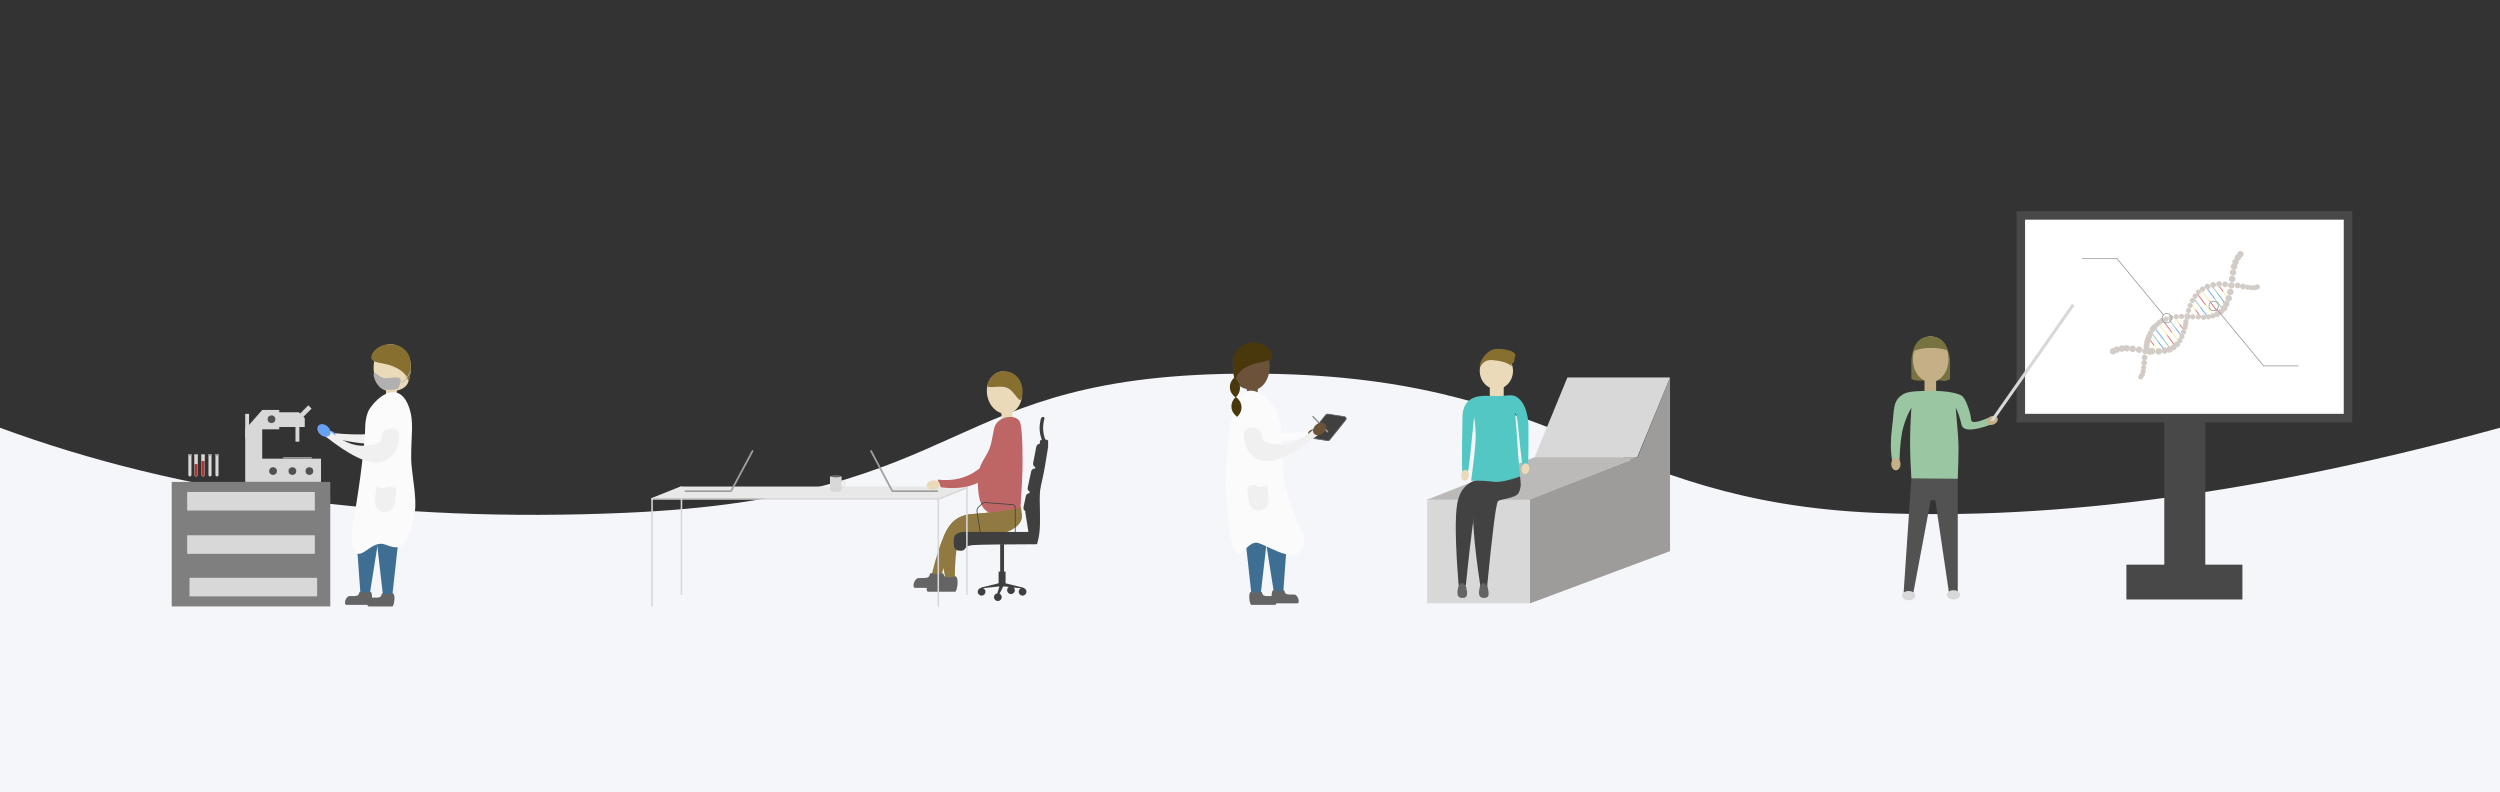 <?xml version="1.0" encoding="UTF-8"?>
<svg width="3232px" height="1024px" viewBox="0 0 3232 1024" version="1.1" xmlns="http://www.w3.org/2000/svg" xmlns:xlink="http://www.w3.org/1999/xlink">
    <rect x="0" y="0" width="3232" height="1024" fill="#333333" stroke="none"/>
    <title>Desktop HD Copy</title>
    <g id="Desktop-HD-Copy" stroke="none" stroke-width="1" fill="none" fill-rule="evenodd">
        <path d="M0,553 C235.073,639.484 504.407,676.151 808,663 C1263.39,643.274 1212,483 1616,483 C2020,483 2071.39,647.726 2424,663 C2659.073,673.183 2928.407,636.516 3232,553 L3232,1024 L0,1024 L0,553 Z" id="Rectangle" fill="#F5F6FA"></path>
        <path d="M2471,464.75 C2473.015,444.988 2481.182,435.072 2495.5,435 C2509.818,434.929 2518.318,444.762 2521,464.5 L2521,490 C2517.753,492.323 2514.284,493.026 2510.592,492.111 C2505.054,490.738 2482.905,492.111 2480.235,492.111 C2477.199,492.111 2474.121,491.408 2471,490 L2471,464.75 Z" id="Rectangle" fill="#77723F"></path>
        <ellipse id="Oval" fill="#C4AF87" cx="2496" cy="464.5" rx="23" ry="29.5"></ellipse>
        <path d="M2496.143,449.768 C2504.95,449.768 2512.126,450.845 2517.669,453 C2514.501,441 2507.229,435 2495.853,435 C2484.788,435 2477.394,441.354 2473.669,454.06 C2479.845,451.199 2487.336,449.768 2496.143,449.768 Z" id="Oval" fill="#77723F"></path>
        <rect id="Rectangle" fill="#C4AF87" x="2488" y="492" width="15" height="17"></rect>
        <rect id="Rectangle" fill="#EBDAB9" transform="translate(1301.978, 538.134) rotate(-7) translate(-1301.978, -538.134) " x="1294.978" y="529.634" width="14" height="17"></rect>
        <path d="M1222.614,687.797 C1236.296,661.056 1255.963,665.527 1274.919,663.039 C1293.874,660.551 1319.969,651.527 1319.969,656.442 C1319.969,664.26 1325.535,672.931 1310.797,682.953 C1300.972,689.634 1287.194,692.049 1269.461,690.197 C1251.419,688.545 1241.1,692.175 1238.503,701.087 C1235.906,710 1234.519,726.304 1234.34,750 L1222.614,750 C1216.462,720.555 1216.462,699.82 1222.614,687.797 Z" id="Rectangle-Copy-7" fill="#917A41"></path>
        <path d="M1222.655,687.861 C1236.331,661.068 1255.99,665.548 1274.938,663.055 C1293.885,660.562 1319.97,651.52 1319.97,656.445 C1319.97,664.279 1325.533,672.966 1310.802,683.008 C1300.98,689.703 1287.208,692.122 1269.483,690.266 C1246.905,687.825 1234.318,691.07 1231.722,700 C1229.126,708.93 1224.005,723.93 1216.359,745 L1204,745 C1210.287,718.955 1216.505,699.909 1222.655,687.861 Z" id="Rectangle-Copy-7" fill="#917A41"></path>
        <path d="M1286.919,549.331 C1293.555,537.526 1313.115,535.645 1318.201,544.686 C1320.493,548.762 1322.225,567.076 1321.976,601 C1321.897,611.825 1321.006,630.544 1319.303,657.157 L1280.614,663 C1269.538,660.585 1264,646.585 1264,621 C1264,601.399 1273.532,593.348 1278.573,581.599 C1283.401,570.344 1283.672,555.107 1286.919,549.331 Z" id="Rectangle" fill="#BE6666"></path>
        <g id="Group-5" transform="translate(1301.768, 503.396) rotate(-11) translate(-1301.768, -503.396) translate(1273.268, 472.396)">
            <ellipse id="Oval" fill="#EBDAB9" cx="24.5" cy="34.5" rx="22.5" ry="27.5"></ellipse>
            <path d="M28.075,28.112 C41.298,28.112 52.017,50.641 52.017,35.353 C52.017,20.065 41.298,7.672 28.075,7.672 C14.852,7.672 8.185,15.17 5.413,26.428 C2.642,37.685 14.852,28.112 28.075,28.112 Z" id="Oval" fill="#876F30" transform="translate(28.517, 24.172) rotate(22) translate(-28.517, -24.172) "></path>
        </g>
        <path d="M1201.214,745 C1202.878,745 1205.489,746.473 1208.247,746.473 C1211.164,746.473 1214.224,745 1215.69,745 C1217.235,745 1216.813,748.913 1218.983,750.372 C1221.436,752.023 1226.139,751.613 1230.928,751.613 C1237.439,751.613 1240.222,765 1235.97,765 C1231.718,765 1203.901,765 1201.214,765 C1198.528,765 1195.576,745 1201.214,745 Z" id="Rectangle-Copy-13" fill="#646464" transform="translate(1218, 755) scale(-1, 1) translate(-1218, -755) "></path>
        <path d="M1184.214,741 C1185.878,741 1188.489,742.4 1191.247,742.4 C1194.164,742.4 1197.224,741 1198.69,741 C1200.235,741 1199.813,744.717 1201.983,746.104 C1204.436,747.671 1209.139,747.282 1213.928,747.282 C1220.439,747.282 1223.222,760 1218.97,760 C1214.718,760 1186.901,760 1184.214,760 C1181.528,760 1178.576,741 1184.214,741 Z" id="Rectangle-Copy-13" fill="#646464" transform="translate(1201, 750.5) scale(-1, 1) translate(-1201, -750.5) "></path>
        <path d="M1298,704 L1298,739 L1300,739 L1300,754.116 L1322.661,759.682 C1323.655,760.015 1324.096,760.257 1323.983,760.409 C1325.757,761.175 1327,762.943 1327,765 C1327,767.761 1324.761,770 1322,770 C1319.239,770 1317,767.761 1317,765 C1317,763.005 1318.169,761.282 1319.859,760.48 C1317.62,760.33 1314.552,760.033 1310.657,759.59 C1311.49,760.482 1312,761.682 1312,763 C1312,765.761 1309.761,768 1307,768 C1304.239,768 1302,765.761 1302,763 C1302,761.255 1302.894,759.718 1304.25,758.824 C1302.759,758.639 1301.185,758.438 1299.528,758.224 L1296.867,758.223 C1294.872,762.626 1293.316,765.685 1292.198,767.402 L1292.145,767.482 C1293.833,768.285 1295,770.006 1295,772 C1295,774.761 1292.761,777 1290,777 C1287.239,777 1285,774.761 1285,772 C1285,769.47 1286.879,767.379 1289.317,767.046 L1292.01,758.223 L1291.321,758.224 L1270.944,760.392 C1272.74,761.15 1274,762.928 1274,765 C1274,767.761 1271.761,770 1269,770 C1266.239,770 1264,767.761 1264,765 C1264,762.325 1266.101,760.14 1268.743,760.006 L1268,759.682 L1291,754.078 L1291,739 L1293,739 L1293,704 L1298,704 Z M1348.571,539 C1349.525,539 1350.299,539.773 1350.299,540.727 C1350.299,540.875 1350.28,541.022 1350.242,541.165 C1349.128,545.418 1348.571,549.672 1348.571,553.926 C1348.571,558.286 1349.449,562.941 1351.205,567.889 C1351.23,567.959 1351.249,568.029 1351.264,568.099 C1352.508,568.275 1353.754,568.692 1355,569.349 L1355,577.876 C1352.037,597.393 1349.413,611.997 1347.127,621.689 C1346.099,626.051 1345.404,629.274 1344.949,632.39 L1344.861,633.012 C1344.783,633.586 1344.713,634.158 1344.65,634.735 L1344.598,635.231 C1344.305,638.133 1344.192,641.211 1344.186,645.274 L1344.185,645.981 C1344.192,650.756 1344.332,656.878 1344.497,665.555 C1344.639,673.021 1344.512,679.55 1344.116,685.144 C1343.75,690.316 1342.691,696.161 1340.941,702.679 L1340.698,703.572 C1294.811,703.701 1267.252,704.079 1258.02,704.709 C1250.644,705.212 1249.057,707.247 1247.833,709.04 L1247.684,709.258 C1246.677,710.74 1245.77,712 1241.785,712 C1233.96,712 1233.031,707.894 1233.001,702.232 L1233,701.75 C1233.002,701.264 1233.008,700.768 1233.016,700.262 L1233.025,699.754 C1233.028,699.584 1233.031,699.412 1233.033,699.24 L1233.042,698.721 C1233.047,698.373 1233.051,698.021 1233.053,697.667 L1233.055,697.134 C1233.055,691.719 1237.114,688.561 1245.232,687.658 L1329.516,687.657 L1325.444,661.798 L1325.666,660.785 C1323.812,659.896 1322.734,657.827 1323.18,655.727 C1323.18,655.726 1323.18,655.724 1323.181,655.723 L1326.261,641.259 C1326.725,639.082 1328.669,637.6 1330.815,637.643 C1330.966,636.975 1331.115,636.314 1331.263,635.661 C1329.303,634.822 1328.143,632.69 1328.602,630.525 C1328.603,630.524 1328.603,630.523 1328.603,630.521 L1333.107,609.374 C1333.604,607.043 1335.797,605.509 1338.119,605.79 C1338.252,605.157 1338.386,604.514 1338.52,603.861 C1336.459,603.102 1335.194,600.941 1335.626,598.716 C1335.626,598.715 1335.626,598.714 1335.626,598.713 L1339.76,577.49 C1340.171,575.381 1341.972,573.895 1344.028,573.8 C1344.271,572.343 1344.517,570.858 1344.763,569.349 C1345.482,568.97 1346.2,568.672 1346.918,568.452 C1346.79,568.249 1346.683,568.03 1346.601,567.797 C1344.867,562.883 1344,558.259 1344,553.926 C1344,549.705 1344.548,545.484 1345.645,541.263 C1345.991,539.93 1347.194,539 1348.571,539 Z" id="Combined-Shape" fill="#3F3F3F"></path>
        <rect id="Rectangle-Copy-3" fill="#D8D8D8" x="880" y="629" width="2" height="140"></rect>
        <rect id="Rectangle-Copy-5" fill="#D8D8D8" x="1249" y="629" width="2" height="140"></rect>
        <polygon id="Rectangle" fill="#E8E8E8" transform="translate(1046.5, 636.5) scale(1, -1) translate(-1046.5, -636.5) " points="842 629 1213.404 629 1251 644 879.569 644"></polygon>
        <g id="Group-2" transform="translate(1585, 443)">
            <path d="M39.711,103.428 C39.711,107.733 38.901,114.715 61.231,116.051 C76.118,116.942 91.405,116.568 107.093,114.928 C107.101,116.736 107.256,117.988 107.56,118.684 C107.863,119.381 108.615,120.21 109.814,121.172 C79.381,128.314 56.443,130.463 41,127.617 C17.835,123.349 17,109.598 17,104.448 C17,99.298 19.072,94 26.943,94 C34.814,94 39.711,99.123 39.711,103.428 Z" id="Rectangle" fill="#FBFBFB"></path>
            <ellipse id="Oval" fill="#6B5239" transform="translate(113, 117) rotate(80) translate(-113, -117) " cx="113" cy="117" rx="5" ry="7"></ellipse>
            <polygon id="Rectangle" fill="#3F6E93" points="25 254 53 254 44.877 324.843 32.818 324.843"></polygon>
            <polygon id="Rectangle-Copy-12" fill="#3F6E93" points="51 254 79 254 73.99 323.142 61.914 323.142"></polygon>
            <path d="M35.028,61 C46.881,61 56.491,47.345 56.491,30.5 C56.491,13.655 46.881,0 35.028,0 C23.174,0 8.782,10.984 8.782,27.829 C8.782,34.987 10.237,46.314 13.142,51.517 C17.073,58.558 28.211,61 35.028,61 Z" id="Oval" fill="#6B5239"></path>
            <path d="M33.5,28.241 C43.516,24.234 60,24.989 60,17.19 C60,9.392 49.212,-1.77635684e-14 36.509,-1.77635684e-14 C23.807,-1.77635684e-14 16.186,5.484 11.5,14.391 C6.814,23.298 9.95,47.459 11.544,47.459 C14.536,47.459 10.483,37.451 33.5,28.241 Z" id="Oval" fill="#49380B"></path>
            <path d="M11.5,71 C15.833,67.12 18,62.786 18,58 C18,53.214 15.833,48.88 11.5,45 C7.167,48.88 5,53.214 5,58 C5,62.786 7.167,67.12 11.5,71 Z" id="Oval-Copy-4" fill="#49380B" transform="translate(11.5, 58) rotate(-4) translate(-11.5, -58) "></path>
            <rect id="Rectangle" fill="#6B5239" x="27" y="56" width="14" height="14"></rect>
            <path d="M11.582,81.41 C22.435,50.198 46.658,61.087 61.828,82.832 C66.291,89.229 68.918,97.388 70.485,106.342 C74.245,127.826 71.908,153.887 74.204,171.17 C80.461,218.243 103.733,245.839 100.735,259.207 C93.898,289.689 61.114,265.854 42.451,259.207 C23.788,252.56 14.919,302.318 5.126,245.913 C-4.667,189.508 0.73,112.622 11.582,81.41 Z" id="Rectangle" fill="#FBFBFB"></path>
            <path d="M13.5,96 C17.833,92.12 20,87.786 20,83 C20,78.214 17.833,73.88 13.5,70 C9.167,73.88 7,78.214 7,83 C7,87.786 9.167,92.12 13.5,96 Z" id="Oval-Copy-5" fill="#49380B" transform="translate(13.5, 83) rotate(-4) translate(-13.5, -83) "></path>
            <path d="M61.813,320 C63.268,320 65.553,321.252 67.966,321.252 C70.519,321.252 73.196,320 74.479,320 C75.831,320 75.462,323.326 77.36,324.566 C79.507,325.969 83.622,325.621 87.812,325.621 C93.509,325.621 95.944,337 92.224,337 C88.503,337 64.164,337 61.813,337 C59.462,337 56.879,320 61.813,320 Z" id="Rectangle" fill="#646464"></path>
            <path d="M32.813,322 C34.268,322 36.553,323.252 38.966,323.252 C41.519,323.252 44.196,322 45.479,322 C46.831,322 46.462,325.326 48.36,326.566 C50.507,327.969 54.622,327.621 58.812,327.621 C64.509,327.621 66.944,339 63.224,339 C59.503,339 35.164,339 32.813,339 C30.462,339 27.879,322 32.813,322 Z" id="Rectangle-Copy-13" fill="#646464"></path>
            <path d="M150.83,92.5 C151.521,92.5 152.146,92.78 152.598,93.232 C153.051,93.685 153.33,94.31 153.33,95 C153.33,95.435 153.217,95.863 153.001,96.24 L153.001,96.24 L136.43,125.24 C136.207,125.63 135.889,125.945 135.514,126.162 C135.139,126.38 134.708,126.5 134.259,126.5 L134.259,126.5 L112.17,126.5 C111.479,126.5 110.854,126.22 110.402,125.768 C109.949,125.315 109.67,124.69 109.67,124 C109.67,123.565 109.783,123.137 109.999,122.76 L109.999,122.76 L126.57,93.76 C126.793,93.37 127.111,93.055 127.486,92.838 C127.861,92.62 128.292,92.5 128.741,92.5 L128.741,92.5 Z" id="Rectangle" stroke="#656565" fill="#404040" transform="translate(131.5, 109.5) rotate(9) translate(-131.5, -109.5) "></path>
            <path d="M45.898,119 C45.898,123.305 45.087,130.287 67.417,131.623 C82.304,132.514 97.699,125.977 113.6,112.013 L120.347,118.246 C87.724,144.137 63.691,155.66 48.248,152.814 C25.083,148.546 23.186,125.169 23.186,120.02 C23.186,114.87 25.258,109.572 33.129,109.572 C41,109.572 45.898,114.695 45.898,119 Z" id="Rectangle" fill="#F0F0F0"></path>
            <path d="M122.5,91.5 L122.5,118.822 C122.287,119.174 122.14,119.494 122,119.494 C121.86,119.494 121.713,119.174 121.5,118.822 L121.5,118.822 L121.5,91.5 L122.5,91.5 Z" id="Rectangle" stroke="#979797" fill="#D8D8D8" transform="translate(122, 105.497) rotate(-44) translate(-122, -105.497) "></path>
            <ellipse id="Oval" fill="#6B5239" transform="translate(121, 111.5) rotate(49) translate(-121, -111.5) " cx="121" cy="111.5" rx="7" ry="9.5"></ellipse>
            <path d="M28.854,185.014 C32.297,183.763 35.357,183.278 38.031,183.56 C42.044,183.983 41.47,186.428 45.879,186.809 C48.819,187.063 51.81,186.464 54.854,185.014 L54.854,204.014 C54.854,211.194 49.034,217.014 41.854,217.014 C34.674,217.014 28.854,211.194 28.854,204.014 L28.854,185.014 L28.854,185.014 Z" id="Rectangle" fill="#F0F0F0" transform="translate(41.854, 200.248) rotate(-6) translate(-41.854, -200.248) "></path>
        </g>
        <rect id="Rectangle" fill="#7F7F7F" x="222" y="623" width="205" height="161"></rect>
        <path d="M387,571 L382,571 L382,552 L361,552 L361,555 L339,555 L339,593 L415,593 L415,623 L317,623 L317,555 L339,530 L361,530 L361,533 L386.423,533 L388.015,534.592 L398.607,524 L402.849,528.243 L392.257,538.834 L394,540.577 L394,552 L387,552 L387,571 Z" id="Combined-Shape" fill="#D8D8D8"></path>
        <circle id="Oval" fill="#515151" cx="353" cy="609" r="5"></circle>
        <circle id="Oval-Copy-3" fill="#515151" cx="351" cy="542" r="5"></circle>
        <circle id="Oval-Copy" fill="#515151" cx="378" cy="609" r="5"></circle>
        <circle id="Oval-Copy-2" fill="#515151" cx="400" cy="609" r="5"></circle>
        <rect id="Rectangle" stroke="#979797" fill="#D8D8D8" x="366.5" y="591.5" width="36" height="1"></rect>
        <g id="Group" transform="translate(243, 587)" fill="#D8D8D8">
            <path d="M0.5,1 L4.5,1 L4.5,27 C4.5,28.105 3.605,29 2.5,29 C1.395,29 0.5,28.105 0.5,27 L0.5,1 L0.5,1 Z" id="Rectangle"></path>
            <rect id="Rectangle" stroke="#979797" x="0.5" y="0.5" width="4" height="1" rx="0.5"></rect>
        </g>
        <g id="Group-4" transform="translate(251, 587)">
            <g id="Group-Copy">
                <path d="M4.25,1.25 L4.25,27 C4.25,27.483 4.054,27.921 3.737,28.237 C3.421,28.554 2.983,28.75 2.5,28.75 C2.017,28.75 1.579,28.554 1.263,28.237 C0.946,27.921 0.75,27.483 0.75,27 L0.75,27 L0.75,1.25 L4.25,1.25 Z" id="Rectangle" stroke="#D8D8D8" stroke-width="0.5" fill="#B63232"></path>
                <rect id="Rectangle" stroke="#979797" fill="#D8D8D8" x="0.5" y="0.5" width="4" height="1" rx="0.5"></rect>
            </g>
            <rect id="Rectangle" fill="#D8D8D8" x="0.5" y="1" width="4" height="12"></rect>
        </g>
        <g id="Group-4-Copy" transform="translate(260, 587)">
            <g id="Group-Copy">
                <path d="M4.25,1.25 L4.25,27 C4.25,27.483 4.054,27.921 3.737,28.237 C3.421,28.554 2.983,28.75 2.5,28.75 C2.017,28.75 1.579,28.554 1.263,28.237 C0.946,27.921 0.75,27.483 0.75,27 L0.75,27 L0.75,1.25 L4.25,1.25 Z" id="Rectangle" stroke="#D8D8D8" stroke-width="0.5" fill="#B63232"></path>
                <rect id="Rectangle" stroke="#979797" fill="#D8D8D8" x="0.5" y="0.5" width="4" height="1" rx="0.5"></rect>
            </g>
            <rect id="Rectangle" fill="#D8D8D8" x="0.5" y="1" width="4" height="8"></rect>
        </g>
        <g id="Group-Copy-3" transform="translate(269, 587)" fill="#D8D8D8">
            <path d="M0.5,1 L4.5,1 L4.5,27 C4.5,28.105 3.605,29 2.5,29 C1.395,29 0.5,28.105 0.5,27 L0.5,1 L0.5,1 Z" id="Rectangle"></path>
            <rect id="Rectangle" stroke="#979797" x="0.5" y="0.5" width="4" height="1" rx="0.5"></rect>
        </g>
        <g id="Group-Copy-4" transform="translate(278, 587)" fill="#D8D8D8">
            <path d="M0.5,1 L4.5,1 L4.5,27 C4.5,28.105 3.605,29 2.5,29 C1.395,29 0.5,28.105 0.5,27 L0.5,1 L0.5,1 Z" id="Rectangle"></path>
            <rect id="Rectangle" stroke="#979797" x="0.5" y="0.5" width="4" height="1" rx="0.5"></rect>
        </g>
        <path d="" id="Combined-Shape" stroke="#979797" fill="#D8D8D8"></path>
        <rect id="Rectangle" fill="#D8D8D8" x="317" y="535" width="5" height="31"></rect>
        <path d="M972.642,582.468 C973.259,582.63 973.425,582.777 973.501,582.945 C973.558,583.07 973.551,583.2 973.492,583.314 L973.492,583.314 L945.849,634.888 C945.796,634.987 945.714,635.061 945.62,635.105 C945.576,635.126 945.529,635.14 945.48,635.147 C945.465,635.193 945.444,635.238 945.416,635.278 C945.326,635.412 945.173,635.5 945,635.5 L945,635.5 L886,635.5 C885.862,635.5 885.737,635.444 885.646,635.354 C885.556,635.263 885.5,635.138 885.5,635 C885.5,634.862 885.556,634.737 885.646,634.646 C885.737,634.556 885.862,634.5 886,634.5 L886,634.5 L944.588,634.5 L972.347,582.71 C972.412,582.589 972.52,582.506 972.642,582.468 Z" id="Combined-Shape" stroke="#979797" fill="#D8D8D8"></path>
        <path d="M1211.661,582.475 C1212.271,582.633 1212.431,582.778 1212.505,582.944 C1212.56,583.068 1212.553,583.199 1212.491,583.316 L1212.491,583.316 L1185.164,634.88 C1185.078,635.043 1184.915,635.138 1184.743,635.145 C1184.657,635.149 1184.571,635.13 1184.493,635.091 C1184.477,635.177 1184.439,635.257 1184.383,635.322 C1184.291,635.431 1184.154,635.5 1184,635.5 L1184,635.5 L1126,635.5 C1125.862,635.5 1125.737,635.444 1125.646,635.354 C1125.556,635.263 1125.5,635.138 1125.5,635 C1125.5,634.862 1125.556,634.737 1125.646,634.646 C1125.737,634.556 1125.862,634.5 1126,634.5 L1126,634.5 L1183.923,634.5 L1211.366,582.719 C1211.431,582.597 1211.539,582.512 1211.661,582.475 Z" id="Combined-Shape-Copy" stroke="#979797" fill="#D8D8D8" transform="translate(1169, 609) scale(-1, 1) translate(-1169, -609) "></path>
        <rect id="Rectangle" fill="#D8D8D8" x="242" y="636" width="165" height="24"></rect>
        <rect id="Rectangle-Copy-2" fill="#D8D8D8" x="242" y="692" width="165" height="24"></rect>
        <rect id="Rectangle-Copy-4" fill="#D8D8D8" x="245" y="747" width="165" height="24"></rect>
        <rect id="Rectangle" fill="#D8D8D8" x="1845" y="645" width="133" height="135"></rect>
        <polygon id="Rectangle" fill="#9E9B9B" transform="translate(2068.5, 634) scale(-1, 1) translate(-2068.5, -634) " points="1978 488 2019.793 590.999 2159 644.999 2159 780 1978 712.5"></polygon>
        <polygon id="Rectangle" fill="#9E9B9B" transform="translate(2116.5, 658.5) scale(-1, 1) translate(-2116.5, -658.5) " points="2116.5 591 2116.5 628.177 2116.5 726"></polygon>
        <polygon id="Rectangle" fill="#BCB9B9" transform="translate(1981, 618.5) scale(1, -1) translate(-1981, -618.5) " points="1845 591 1977.909 591 2117 646 1984.091 646"></polygon>
        <polygon id="Rectangle" fill="#D8D8D8" transform="translate(2071.5, 539.5) scale(1, -1) translate(-2071.5, -539.5) " points="2026.311 591 2159 591 2116.689 488 1984 488"></polygon>
        <path d="M1883.97,650.729 C1887.094,633.626 1896.254,623.383 1911.451,620 L1950,620 C1925.216,635.83 1911.568,646.073 1909.056,650.729 C1906.544,655.384 1901.846,690.808 1894.963,757 L1885.74,757 C1881.437,703.255 1880.847,667.831 1883.97,650.729 Z" id="Rectangle-Copy-11" fill="#424242"></path>
        <path d="M1905.639,648.273 C1908.748,631.998 1919.981,624.055 1939.338,624.446 C1953.364,611.275 1961.313,606.528 1963.185,610.203 C1965.057,613.878 1965.995,619.722 1966,627.735 C1965.178,634.134 1963.465,638.183 1960.863,639.881 C1952.988,645.018 1938.034,645.311 1936.362,648.273 C1933.861,652.703 1929.261,689.279 1922.561,758 L1913.832,758 C1905.261,701.124 1902.53,664.548 1905.639,648.273 Z" id="Rectangle-Copy-10" fill="#424242"></path>
        <rect id="Rectangle" fill="#EBDAB9" x="1926" y="499" width="18" height="19"></rect>
        <path d="M1905.709,513.993 C1915.357,510.466 1924.991,512.026 1934.507,512.026 C1944.022,512.026 1948.524,511 1953.83,511 C1959.136,511 1973.002,516.462 1975.817,546.099 C1976.088,548.95 1976.154,602.075 1975.332,602.666 C1974.273,603.427 1970.745,603.247 1969.053,603.247 C1967.381,603.247 1964.531,568.072 1962.499,550.395 C1961.181,538.927 1959.964,533.606 1958.849,534.432 C1960.038,548.462 1960.839,559.318 1961.253,567 C1962.05,581.791 1963.394,598.114 1965.284,615.969 C1950.566,621.166 1939.507,623.482 1932.109,622.917 C1928.264,622.623 1923.248,621.828 1917.946,621.603 C1914.68,621.464 1909.304,621.464 1901.821,621.603 C1905.184,597.207 1907.106,579.915 1907.586,569.726 C1908.066,559.538 1907.44,549.319 1905.709,539.068 C1901.404,583.428 1898.772,606.963 1897.814,609.675 C1896.377,613.743 1892.216,614.717 1890.583,609.675 C1889.216,605.452 1890.681,546.89 1890.681,539.068 C1890.681,526.651 1896.061,517.52 1905.709,513.993 Z" id="Rectangle" fill="#53C7C4"></path>
        <ellipse id="Oval" fill="#EBDAB9" cx="1934.5" cy="479.5" rx="21.5" ry="23.5"></ellipse>
        <path d="M1953.736,472.801 C1957.257,475.435 1951.322,470.53 1955.653,469.368 C1958.549,468.591 1957.37,464.287 1958.591,461.356 C1961.639,454.041 1947.039,451 1934.928,451 C1922.818,451 1913,466.283 1913,473.477 C1913,479.794 1914.34,464.34 1929.045,465.503 C1943.75,466.665 1950.216,470.168 1953.736,472.801 Z" id="Oval" fill="#876F30"></path>
        <path d="M452.757,548.473 C452.757,552.799 451.945,559.814 474.32,561.157 C489.237,562.052 504.555,561.676 520.274,560.028 C520.282,561.845 520.437,563.103 520.742,563.802 C521.046,564.502 521.798,565.335 523,566.302 C492.506,573.479 469.523,575.637 454.048,572.778 C430.837,568.49 430,554.672 430,549.498 C430,544.324 432.076,539 439.963,539 C447.849,539 452.757,544.148 452.757,548.473 Z" id="Rectangle" fill="#F0F0F0" transform="translate(476.5, 556.5) scale(-1, 1) translate(-476.5, -556.5) "></path>
        <ellipse id="Oval" fill="#66A1F2" transform="translate(426.762, 562) scale(-1, 1) rotate(80) translate(-426.762, -562) " cx="426.762" cy="562" rx="5" ry="7"></ellipse>
        <polygon id="Rectangle" fill="#3F6E93" transform="translate(501, 734.5) scale(-1, 1) translate(-501, -734.5) " points="487 699 515 699 506.877 770 494.818 770"></polygon>
        <polygon id="Rectangle-Copy-12" fill="#3F6E93" transform="translate(475, 733.5) scale(-1, 1) translate(-475, -733.5) " points="461 699 489 699 483.99 768 471.914 768"></polygon>
        <path d="M509.406,506 C521.332,506 531,492.345 531,475.5 C531,458.655 521.332,445 509.406,445 C497.48,445 483,455.984 483,472.829 C483,479.987 484.464,491.314 487.386,496.517 C491.342,503.558 502.548,506 509.406,506 Z" id="Oval" fill="#EBDAB9" transform="translate(507, 475.5) scale(-1, 1) translate(-507, -475.5) "></path>
        <rect id="Rectangle" fill="#EBDAB9" transform="translate(506, 508) scale(-1, 1) translate(-506, -508) " x="499" y="501" width="14" height="14"></rect>
        <path d="M463.257,526.388 C474.155,495.212 498.48,506.089 513.714,527.808 C518.196,534.197 520.028,545.287 520.028,556.359 C520.028,567.431 523.836,598.781 526.142,616.043 C532.425,663.062 539.279,690.626 536.268,703.978 C529.403,734.425 513.601,696.532 494.256,703.978 C474.91,711.424 464.411,711.424 455.753,661.82 C452.61,643.817 460.316,610.869 460.445,592.9 C460.672,561.358 456.314,546.249 463.257,526.388 Z" id="Rectangle" fill="#FBFBFB" transform="translate(496, 611.5) scale(-1, 1) translate(-496, -611.5) "></path>
        <path d="M448.813,765 C450.268,765 452.553,766.252 454.966,766.252 C457.519,766.252 460.196,765 461.479,765 C462.831,765 462.462,768.326 464.36,769.566 C466.507,770.969 470.622,770.621 474.812,770.621 C480.509,770.621 482.944,782 479.224,782 C475.503,782 451.164,782 448.813,782 C446.462,782 443.879,765 448.813,765 Z" id="Rectangle" fill="#646464" transform="translate(463.5, 773.5) scale(-1, 1) translate(-463.5, -773.5) "></path>
        <path d="M477.813,767 C479.268,767 481.553,768.252 483.966,768.252 C486.519,768.252 489.196,767 490.479,767 C491.831,767 491.462,770.326 493.36,771.566 C495.507,772.969 499.622,772.621 503.812,772.621 C509.509,772.621 511.944,784 508.224,784 C504.503,784 480.164,784 477.813,784 C475.462,784 472.879,767 477.813,767 Z" id="Rectangle-Copy-13" fill="#646464" transform="translate(492.5, 775.5) scale(-1, 1) translate(-492.5, -775.5) "></path>
        <path d="M441.674,563.501 C441.674,567.839 440.864,574.874 463.158,576.22 C478.02,577.118 493.389,570.531 509.264,556.46 L516,562.741 C483.431,588.83 459.437,600.441 444.02,597.574 C420.893,593.273 419,569.717 419,564.528 C419,559.339 421.069,554 428.926,554 C436.784,554 441.674,559.163 441.674,563.501 Z" id="Rectangle" fill="#F0F0F0" transform="translate(467.5, 576) scale(-1, 1) translate(-467.5, -576) "></path>
        <ellipse id="Oval" fill="#66A1F2" transform="translate(418.762, 556.5) scale(-1, 1) rotate(49) translate(-418.762, -556.5) " cx="418.762" cy="556.5" rx="7" ry="9.5"></ellipse>
        <path d="M484.908,630.014 C488.352,628.763 491.411,628.278 494.086,628.56 C498.098,628.983 497.524,631.428 501.934,631.809 C504.873,632.063 507.865,631.464 510.908,630.014 L510.908,649.014 C510.908,656.194 505.088,662.014 497.908,662.014 C490.729,662.014 484.908,656.194 484.908,649.014 L484.908,630.014 L484.908,630.014 Z" id="Rectangle" fill="#F0F0F0" transform="translate(497.908, 645.248) scale(-1, 1) rotate(-6) translate(-497.908, -645.248) "></path>
        <path d="M1885.74,757 L1894.963,757 C1896.616,763.607 1897.086,767.863 1896.372,769.768 C1895.3,772.626 1893.372,773 1890.372,773 C1887.372,773 1885.115,771.857 1884.372,768.429 C1883.876,766.143 1884.332,762.333 1885.74,757 Z" id="Rectangle" fill="#646464"></path>
        <path d="M1913.562,757 L1922.784,757 C1924.438,763.607 1924.908,767.863 1924.193,769.768 C1923.122,772.626 1921.193,773 1918.193,773 C1915.193,773 1912.937,771.857 1912.193,768.429 C1911.698,766.143 1912.154,762.333 1913.562,757 Z" id="Rectangle-Copy-8" fill="#646464"></path>
        <rect id="Rectangle" fill="#D8D8D8" x="842" y="644" width="2" height="140"></rect>
        <rect id="Rectangle-Copy-6" fill="#D8D8D8" x="1212" y="644" width="2" height="140"></rect>
        <rect id="Rectangle" fill="#D8D8D8" x="842" y="644" width="372" height="2"></rect>
        <polygon id="Rectangle" fill="#D8D8D8" transform="translate(1232.5, 637.5) scale(-1, 1) translate(-1232.5, -637.5) " points="1214 629 1251 643.733 1251 646 1214 631.278"></polygon>
        <path d="M1269.519,651.416 C1270.847,650.203 1272.617,649.595 1274.41,649.736 L1274.41,649.736 L1309.273,652.467 C1310.184,652.538 1310.991,652.954 1311.57,653.58 C1312.149,654.206 1312.5,655.043 1312.5,655.956 L1312.5,655.956 L1312.5,691.5 L1267.747,691.5 L1263.068,661.237 C1262.735,659.086 1263.501,656.911 1265.108,655.444 L1265.108,655.444 Z" id="Rectangle" stroke="#3F3F3F"></path>
        <g id="Group-3" transform="translate(1073, 615)">
            <path d="M0,1 C2.5,1.667 5,2 7.5,2 C10,2 12.5,1.667 15,1 L15,19.079 C15,19.526 14.703,19.919 14.273,20.041 C12.015,20.68 9.758,21 7.5,21 C5.242,21 2.985,20.68 0.727,20.041 C0.297,19.919 1.64390483e-15,19.526 0,19.079 L0,1 L0,1 Z" id="Rectangle" fill="#D8D8D8"></path>
            <ellipse id="Oval" stroke="#D8D8D8" stroke-width="0.25" fill="#686868" cx="7.5" cy="1" rx="7.375" ry="1"></ellipse>
            <path d="M15,7 L18,7 C18.552,7 19,7.448 19,8 L19,14 C19,14.552 18.552,15 18,15 L15,15 L15,14 L17,14 C17.552,14 18,13.552 18,13 L18,13 L18,9 C18,8.448 17.552,8 17,8 L17,8 L15,8 L15,7 Z" id="Combined-Shape" fill="#D8D8D8"></path>
        </g>
        <path d="M1212,620.023 C1232.034,622.356 1249.338,618.15 1263.914,607.406 C1278.489,596.662 1288.469,585.091 1293.855,572.693 C1294.945,569.564 1297.136,568 1300.427,568 C1303.718,568 1305.909,569.564 1307,572.693 C1298.11,594.256 1286.485,609.911 1272.125,619.659 C1257.766,629.406 1239.195,632.87 1216.413,630.052 L1212,620.023 Z" id="Rectangle" fill="#BE6666"></path>
        <path d="M1207.371,632.892 C1212.041,632.268 1215.436,629.125 1214.955,625.871 C1214.473,622.617 1210.298,620.485 1205.629,621.108 C1200.959,621.732 1197.564,624.875 1198.045,628.129 C1198.527,631.383 1202.702,633.515 1207.371,632.892 Z" id="Oval" fill="#EBDAB9"></path>
        <ellipse id="Oval" fill="#EBDAB9" transform="translate(1894, 614.5) rotate(8) translate(-1894, -614.5) " cx="1894" cy="614.5" rx="5" ry="7"></ellipse>
        <ellipse id="Oval-Copy-9" fill="#EBDAB9" transform="translate(1972, 606) rotate(8) translate(-1972, -606) " cx="1972" cy="606" rx="5" ry="7"></ellipse>
        <path d="M498.148,503.895 C503.34,503.895 510.642,504.626 514.234,502.231 C516.154,500.952 518,494.312 518,491.963 C518,485.219 506.114,488.896 498.148,488.896 C490.182,488.896 483,477.373 483,484.117 C483,490.861 490.182,503.895 498.148,503.895 Z" id="Oval" fill="#B1AFAF"></path>
        <path d="M504.484,472.968 C514.505,469 531,469.748 531,462.024 C531,454.301 520.205,445 507.495,445 C494.784,445 487.159,450.431 482.47,459.252 C477.782,468.073 480.92,492 482.514,492 C485.508,492 481.452,482.089 504.484,472.968 Z" id="Oval" fill="#876F30" transform="translate(505.5, 468.5) scale(-1, 1) translate(-505.5, -468.5) "></path>
        <path d="M517.572,493.091 C518.842,493.399 520.436,492.954 522.354,491.757 C524.273,490.56 527.364,487.061 531.629,481.259" id="Line-5" stroke="#B1AFAF" stroke-linecap="round" transform="translate(524.6, 487.222) rotate(-8) translate(-524.6, -487.222) "></path>
        <g id="Group-9" transform="translate(2607, 251)">
            <rect id="Rectangle" stroke="#484848" stroke-width="11" fill="#FFFFFF" x="5.5" y="27.5" width="423" height="262"></rect>
            <g id="DNA" transform="translate(217.5, 158.5) rotate(-37) translate(-217.5, -158.5) translate(93, 54)">
                <g id="Group-6" transform="translate(69.899, 92.621)">
                    <rect id="Rectangle" fill="#F6EEA7" x="0" y="16.585" width="1.257" height="8.293"></rect>
                    <rect id="Rectangle" fill="#E37676" x="0" y="9.122" width="1.257" height="8.293"></rect>
                    <rect id="Rectangle" fill="#74AAEC" x="7.124" y="16.171" width="1.257" height="13.683"></rect>
                    <rect id="Rectangle" fill="#A7CCB7" x="7.124" y="4.146" width="1.257" height="13.683"></rect>
                    <rect id="Rectangle" fill="#A7CCB7" x="14.248" y="16.171" width="1.257" height="17.415"></rect>
                    <rect id="Rectangle" fill="#74AAEC" x="14.248" y="0.415" width="1.257" height="17.415"></rect>
                    <rect id="Rectangle" fill="#E37676" x="21.371" y="16.171" width="1.257" height="17.415"></rect>
                    <rect id="Rectangle" fill="#F6EEA7" x="21.371" y="0.415" width="1.257" height="17.415"></rect>
                    <rect id="Rectangle" fill="#F6EEA7" x="28.495" y="16.171" width="1.257" height="17.829"></rect>
                    <rect id="Rectangle" fill="#E37676" x="28.495" y="0" width="1.257" height="17.829"></rect>
                    <rect id="Rectangle" fill="#74AAEC" x="35.619" y="16.171" width="1.257" height="16.171"></rect>
                    <rect id="Rectangle" fill="#A7CCB7" x="35.619" y="1.659" width="1.257" height="16.171"></rect>
                    <rect id="Rectangle" fill="#E37676" x="42.743" y="14.927" width="1.257" height="12.024"></rect>
                    <rect id="Rectangle" fill="#F6EEA7" x="42.743" y="3.732" width="1.257" height="12.024"></rect>
                </g>
                <g id="Group-6" transform="translate(162.304, 107.581) scale(-1, 1) translate(-162.304, -107.581) translate(140.304, 90.581)">
                    <rect id="Rectangle" fill="#F6EEA7" x="0" y="16.585" width="1.257" height="8.293"></rect>
                    <rect id="Rectangle" fill="#E37676" x="0" y="9.122" width="1.257" height="8.293"></rect>
                    <rect id="Rectangle" fill="#74AAEC" x="7.124" y="16.171" width="1.257" height="13.683"></rect>
                    <rect id="Rectangle" fill="#A7CCB7" x="7.124" y="4.146" width="1.257" height="13.683"></rect>
                    <rect id="Rectangle" fill="#A7CCB7" x="14.248" y="16.171" width="1.257" height="17.415"></rect>
                    <rect id="Rectangle" fill="#74AAEC" x="14.248" y="0.415" width="1.257" height="17.415"></rect>
                    <rect id="Rectangle" fill="#E37676" x="21.371" y="16.171" width="1.257" height="17.415"></rect>
                    <rect id="Rectangle" fill="#F6EEA7" x="21.371" y="0.415" width="1.257" height="17.415"></rect>
                    <rect id="Rectangle" fill="#F6EEA7" x="28.495" y="16.171" width="1.257" height="17.829"></rect>
                    <rect id="Rectangle" fill="#E37676" x="28.495" y="0" width="1.257" height="17.829"></rect>
                    <rect id="Rectangle" fill="#74AAEC" x="35.619" y="16.171" width="1.257" height="16.171"></rect>
                    <rect id="Rectangle" fill="#A7CCB7" x="35.619" y="1.659" width="1.257" height="16.171"></rect>
                    <rect id="Rectangle" fill="#E37676" x="42.743" y="14.927" width="1.257" height="12.024"></rect>
                    <rect id="Rectangle" fill="#F6EEA7" x="42.743" y="3.732" width="1.257" height="12.024"></rect>
                </g>
                <g id="Group-7" transform="translate(124.332, 104.164) rotate(24) translate(-124.332, -104.164) translate(18.332, 37.664)" fill="#D3CCC6">
                    <ellipse id="Oval" cx="194.559" cy="4.168" rx="4.175" ry="4.168"></ellipse>
                    <ellipse id="Oval-Copy-10" cx="190.384" cy="7.503" rx="4.175" ry="4.168"></ellipse>
                    <ellipse id="Oval-Copy-11" cx="186.209" cy="12.505" rx="4.175" ry="4.168"></ellipse>
                    <ellipse id="Oval-Copy-12" cx="182.869" cy="17.924" rx="4.175" ry="4.168"></ellipse>
                    <ellipse id="Oval-Copy-13" cx="179.946" cy="25.01" rx="4.175" ry="4.168"></ellipse>
                    <ellipse id="Oval-Copy-14" cx="177.024" cy="32.93" rx="4.175" ry="4.168"></ellipse>
                    <ellipse id="Oval-Copy-15" cx="174.101" cy="40.85" rx="4.175" ry="4.168"></ellipse>
                    <ellipse id="Oval-Copy-16" cx="170.761" cy="48.77" rx="4.175" ry="4.168"></ellipse>
                    <ellipse id="Oval-Copy-22" cx="141.953" cy="73.78" rx="3.34" ry="3.335"></ellipse>
                    <ellipse id="Oval-Copy-23" cx="136.108" cy="73.78" rx="3.34" ry="3.335"></ellipse>
                    <ellipse id="Oval-Copy-24" cx="129.845" cy="72.946" rx="3.34" ry="3.335"></ellipse>
                    <ellipse id="Oval-Copy-25" cx="123.165" cy="70.862" rx="3.34" ry="3.335"></ellipse>
                    <ellipse id="Oval-Copy-26" cx="116.485" cy="69.194" rx="3.34" ry="3.335"></ellipse>
                    <ellipse id="Oval-Copy-27" cx="102.29" cy="65.443" rx="3.34" ry="3.335"></ellipse>
                    <ellipse id="Oval-Copy-27" cx="95.609" cy="64.192" rx="3.34" ry="3.335"></ellipse>
                    <ellipse id="Oval-Copy-28" cx="88.512" cy="63.776" rx="3.34" ry="3.335"></ellipse>
                    <ellipse id="Oval-Copy-28" cx="81.832" cy="64.192" rx="3.34" ry="3.335"></ellipse>
                    <ellipse id="Oval-Copy-28" cx="76.296" cy="64.934" rx="3.34" ry="3.335"></ellipse>
                    <ellipse id="Oval-Copy-29" cx="68.544" cy="68.7" rx="3.34" ry="3.335"></ellipse>
                    <ellipse id="Oval-Copy-41" cx="72.604" cy="66.477" rx="3.34" ry="3.335"></ellipse>
                    <ellipse id="Oval-Copy-30" cx="61.936" cy="73.207" rx="3.758" ry="3.752"></ellipse>
                    <ellipse id="Oval-Copy-30" cx="64.647" cy="71.089" rx="3.758" ry="3.752"></ellipse>
                    <ellipse id="Oval-Copy-31" cx="58.034" cy="77.948" rx="3.758" ry="3.752"></ellipse>
                    <ellipse id="Oval-Copy-31" cx="55.45" cy="81.378" rx="3.758" ry="3.752"></ellipse>
                    <ellipse id="Oval-Copy-32" cx="53.441" cy="84.2" rx="3.758" ry="3.752"></ellipse>
                    <ellipse id="Oval-Copy-32" cx="51.409" cy="87.842" rx="3.758" ry="3.752"></ellipse>
                    <ellipse id="Oval-Copy-33" cx="50.101" cy="91.287" rx="3.758" ry="3.752"></ellipse>
                    <ellipse id="Oval-Copy-33" cx="49.043" cy="94.038" rx="3.758" ry="3.752"></ellipse>
                    <ellipse id="Oval-Copy-34" cx="46.343" cy="98.79" rx="3.758" ry="3.752"></ellipse>
                    <ellipse id="Oval-Copy-35" cx="43.838" cy="106.293" rx="3.758" ry="3.752"></ellipse>
                    <ellipse id="Oval-Copy-36" cx="41.751" cy="112.962" rx="3.758" ry="3.752"></ellipse>
                    <ellipse id="Oval-Copy-39" cx="33.401" cy="129.635" rx="3.34" ry="3.335"></ellipse>
                    <ellipse id="Oval-Copy-39" cx="35.906" cy="127.134" rx="3.34" ry="3.335"></ellipse>
                    <ellipse id="Oval-Copy-38" cx="37.993" cy="123.383" rx="3.34" ry="3.335"></ellipse>
                    <ellipse id="Oval-Copy-37" cx="39.663" cy="118.798" rx="3.34" ry="3.335"></ellipse>
                    <ellipse id="Oval-Copy-21" cx="147.798" cy="72.946" rx="3.758" ry="3.752"></ellipse>
                    <ellipse id="Oval-Copy-20" cx="153.226" cy="70.862" rx="3.758" ry="3.752"></ellipse>
                    <ellipse id="Oval-Copy-19" cx="158.236" cy="67.527" rx="4.175" ry="4.168"></ellipse>
                    <ellipse id="Oval-Copy-17" cx="162.411" cy="62.525" rx="4.175" ry="4.168"></ellipse>
                    <ellipse id="Oval-Copy-18" cx="167.003" cy="56.273" rx="4.175" ry="4.168"></ellipse>
                    <ellipse id="Oval" transform="translate(5.932, 89.337) scale(1, -1) rotate(-131) translate(-5.932, -89.337) " cx="5.932" cy="89.337" rx="4.171" ry="4.172"></ellipse>
                    <ellipse id="Oval-Copy-10" transform="translate(11.192, 88.379) scale(1, -1) rotate(-131) translate(-11.192, -88.379) " cx="11.192" cy="88.379" rx="4.171" ry="4.172"></ellipse>
                    <ellipse id="Oval-Copy-11" transform="translate(17.712, 88.515) scale(1, -1) rotate(-131) translate(-17.712, -88.515) " cx="17.712" cy="88.515" rx="4.171" ry="4.172"></ellipse>
                    <ellipse id="Oval-Copy-12" transform="translate(23.999, 89.553) scale(1, -1) rotate(-131) translate(-23.999, -89.553) " cx="23.999" cy="89.553" rx="4.171" ry="4.172"></ellipse>
                    <ellipse id="Oval-Copy-13" transform="translate(31.274, 92) scale(1, -1) rotate(-131) translate(-31.274, -92) " cx="31.274" cy="92" rx="4.171" ry="4.172"></ellipse>
                    <ellipse id="Oval-Copy-14" transform="translate(39.178, 94.994) scale(1, -1) rotate(-131) translate(-39.178, -94.994) " cx="39.178" cy="94.994" rx="4.171" ry="4.172"></ellipse>
                    <ellipse id="Oval-Copy-15" transform="translate(109.805, 67.11) scale(1, -1) rotate(-131) translate(-109.805, -67.11) " cx="109.805" cy="67.11" rx="4.171" ry="4.172"></ellipse>
                    <ellipse id="Oval-Copy-16" transform="translate(55.26, 100.667) scale(1, -1) rotate(-131) translate(-55.26, -100.667) " cx="55.26" cy="100.667" rx="4.171" ry="4.172"></ellipse>
                    <ellipse id="Oval-Copy-16" transform="translate(51.911, 100.33) scale(1, -1) rotate(-131) translate(-51.911, -100.33) " cx="51.911" cy="100.33" rx="4.171" ry="4.172"></ellipse>
                    <ellipse id="Oval-Copy-22" transform="translate(93.066, 95.368) scale(1, -1) rotate(-131) translate(-93.066, -95.368) " cx="93.066" cy="95.368" rx="3.337" ry="3.338"></ellipse>
                    <ellipse id="Oval-Copy-23" transform="translate(96.901, 90.964) scale(1, -1) rotate(-131) translate(-96.901, -90.964) " cx="96.901" cy="90.964" rx="3.337" ry="3.338"></ellipse>
                    <ellipse id="Oval-Copy-24" transform="translate(100.379, 85.698) scale(1, -1) rotate(-131) translate(-100.379, -85.698) " cx="100.379" cy="85.698" rx="3.337" ry="3.338"></ellipse>
                    <ellipse id="Oval-Copy-25" transform="translate(103.39, 80.169) scale(1, -1) rotate(-131) translate(-103.39, -80.169) " cx="103.39" cy="80.169" rx="3.337" ry="3.338"></ellipse>
                    <ellipse id="Oval-Copy-40" transform="translate(105.041, 76.698) scale(1, -1) rotate(-131) translate(-105.041, -76.698) " cx="105.041" cy="76.698" rx="3.337" ry="3.338"></ellipse>
                    <ellipse id="Oval-Copy-26" transform="translate(106.308, 73.17) scale(1, -1) rotate(-131) translate(-106.308, -73.17) " cx="106.308" cy="73.17" rx="3.337" ry="3.338"></ellipse>
                    <ellipse id="Oval-Copy-27" transform="translate(112.785, 60.013) scale(1, -1) rotate(-131) translate(-112.785, -60.013) " cx="112.785" cy="60.013" rx="3.337" ry="3.338"></ellipse>
                    <ellipse id="Oval-Copy-27" transform="translate(116.223, 54.159) scale(1, -1) rotate(-131) translate(-116.223, -54.159) " cx="116.223" cy="54.159" rx="3.337" ry="3.338"></ellipse>
                    <ellipse id="Oval-Copy-28" transform="translate(120.564, 48.538) scale(1, -1) rotate(-131) translate(-120.564, -48.538) " cx="120.564" cy="48.538" rx="3.337" ry="3.338"></ellipse>
                    <ellipse id="Oval-Copy-28" transform="translate(125.262, 43.778) scale(1, -1) rotate(-131) translate(-125.262, -43.778) " cx="125.262" cy="43.778" rx="3.337" ry="3.338"></ellipse>
                    <ellipse id="Oval-Copy-28" transform="translate(130.589, 39.565) scale(1, -1) rotate(-131) translate(-130.589, -39.565) " cx="130.589" cy="39.565" rx="3.337" ry="3.338"></ellipse>
                    <ellipse id="Oval-Copy-29" transform="translate(136.63, 37.075) scale(1, -1) rotate(-131) translate(-136.63, -37.075) " cx="136.63" cy="37.075" rx="3.337" ry="3.338"></ellipse>
                    <ellipse id="Oval-Copy-30" transform="translate(143.616, 35.405) scale(1, -1) rotate(-131) translate(-143.616, -35.405) " cx="143.616" cy="35.405" rx="3.754" ry="3.755"></ellipse>
                    <ellipse id="Oval-Copy-31" transform="translate(151.273, 34.871) scale(1, -1) rotate(-131) translate(-151.273, -34.871) " cx="151.273" cy="34.871" rx="3.754" ry="3.755"></ellipse>
                    <ellipse id="Oval-Copy-32" transform="translate(159.012, 35.512) scale(1, -1) rotate(-131) translate(-159.012, -35.512) " cx="159.012" cy="35.512" rx="3.754" ry="3.755"></ellipse>
                    <ellipse id="Oval-Copy-33" transform="translate(166.56, 37.644) scale(1, -1) rotate(-131) translate(-166.56, -37.644) " cx="166.56" cy="37.644" rx="3.754" ry="3.755"></ellipse>
                    <ellipse id="Oval-Copy-35" transform="translate(182.012, 42.77) scale(1, -1) rotate(-131) translate(-182.012, -42.77) " cx="182.012" cy="42.77" rx="3.754" ry="3.755"></ellipse>
                    <ellipse id="Oval-Copy-36" transform="translate(188.423, 45.573) scale(1, -1) rotate(-131) translate(-188.423, -45.573) " cx="188.423" cy="45.573" rx="3.754" ry="3.755"></ellipse>
                    <ellipse id="Oval-Copy-39" transform="translate(206.505, 50.22) scale(1, -1) rotate(-131) translate(-206.505, -50.22) " cx="206.505" cy="50.22" rx="3.337" ry="3.338"></ellipse>
                    <ellipse id="Oval-Copy-39" transform="translate(202.971, 50.467) scale(1, -1) rotate(-131) translate(-202.971, -50.467) " cx="202.971" cy="50.467" rx="3.337" ry="3.338"></ellipse>
                    <ellipse id="Oval-Copy-38" transform="translate(198.766, 49.578) scale(1, -1) rotate(-131) translate(-198.766, -49.578) " cx="198.766" cy="49.578" rx="3.337" ry="3.338"></ellipse>
                    <ellipse id="Oval-Copy-37" transform="translate(194.204, 47.828) scale(1, -1) rotate(-131) translate(-194.204, -47.828) " cx="194.204" cy="47.828" rx="3.337" ry="3.338"></ellipse>
                    <ellipse id="Oval-Copy-21" transform="translate(88.601, 99.225) scale(1, -1) rotate(-131) translate(-88.601, -99.225) " cx="88.601" cy="99.225" rx="3.754" ry="3.755"></ellipse>
                    <ellipse id="Oval-Copy-20" transform="translate(83.465, 101.948) scale(1, -1) rotate(-131) translate(-83.465, -101.948) " cx="83.465" cy="101.948" rx="3.754" ry="3.755"></ellipse>
                    <ellipse id="Oval-Copy-19" transform="translate(77.657, 103.535) scale(1, -1) rotate(-131) translate(-77.657, -103.535) " cx="77.657" cy="103.535" rx="4.171" ry="4.172"></ellipse>
                    <ellipse id="Oval-Copy-17" transform="translate(71.137, 103.399) scale(1, -1) rotate(-131) translate(-71.137, -103.399) " cx="71.137" cy="103.399" rx="4.171" ry="4.172"></ellipse>
                    <ellipse id="Oval-Copy-18" transform="translate(63.397, 102.758) scale(1, -1) rotate(-131) translate(-63.397, -102.758) " cx="63.397" cy="102.758" rx="4.171" ry="4.172"></ellipse>
                </g>
            </g>
            <g id="Group-8" transform="translate(85, 83)" stroke="#979797">
                <circle id="Oval" cx="109.152" cy="77.354" r="6"></circle>
                <polyline id="Line" stroke-linecap="square" points="104.846 73.028 44.601 1.29170495e-14 -1.13686838e-13 0"></polyline>
            </g>
            <g id="Group-8" transform="translate(306, 180) scale(-1, -1) translate(-306, -180) translate(248, 138)" stroke="#979797">
                <circle id="Oval" cx="109.152" cy="77.354" r="6"></circle>
                <polyline id="Line" stroke-linecap="square" points="104.846 73.028 44.601 1.29170495e-14 -1.13686838e-13 0"></polyline>
            </g>
            <rect id="Rectangle" fill="#484848" x="191" y="286" width="53" height="194"></rect>
            <rect id="Rectangle" fill="#484848" x="142" y="479" width="150" height="45"></rect>
        </g>
        <polygon id="Path" fill="#525252" points="2471.019 618.5 2531 619 2531 766.144 2519.59 766.144 2501.959 646.703 2496 646.703 2473.634 766.144 2461 766.144"></polygon>
        <path d="M2471.019,618.5 C2469.917,601.706 2469.366,586.336 2469.366,572.39 C2469.366,558.443 2469.911,543.313 2471,527 C2466.681,534.493 2463.19,542.983 2460.529,552.469 C2457.869,561.956 2456.243,576.298 2455.653,595.497 L2446.063,595.497 C2443.992,581.862 2443.992,567.52 2446.063,552.469 C2449.169,529.894 2446.063,517.906 2461,509.351 C2467.559,505.595 2480.618,505.455 2496,505.282 C2515.65,505.06 2533.812,508.271 2537.801,513.069 C2542.937,519.247 2547.847,535.55 2548.233,542.588 C2548.491,547.28 2555.873,546.475 2570.379,540.175 L2574.017,548.883 C2550.433,557.413 2537.695,557.413 2535.801,548.883 C2533.907,540.353 2531.421,533.059 2528.343,527 C2530.781,553.241 2532,570.795 2532,579.662 C2532,588.529 2531.667,601.642 2531,619 L2471.019,618.5 Z" id="Path-2" fill="#9AC6A1"></path>
        <path d="M1889,754 L1891,754 C1892.105,754 1893,754.895 1893,756 L1893,758 L1893,758 L1887,758 L1887,756 C1887,754.895 1887.895,754 1889,754 Z" id="Rectangle" fill="#646464"></path>
        <path d="M1917,754 L1919,754 C1920.105,754 1921,754.895 1921,756 L1921,758 L1921,758 L1915,758 L1915,756 C1915,754.895 1915.895,754 1917,754 Z" id="Rectangle-Copy-9" fill="#646464"></path>
        <ellipse id="Oval" fill="#D8D8D8" cx="2467.5" cy="770" rx="8.5" ry="6"></ellipse>
        <ellipse id="Oval-Copy-42" fill="#D8D8D8" cx="2525.5" cy="769" rx="8.5" ry="6"></ellipse>
        <ellipse id="Oval" fill="#C4AF87" transform="translate(2575.5, 543.5) rotate(-21) translate(-2575.5, -543.5) " cx="2575.5" cy="543.5" rx="7.5" ry="5.5"></ellipse>
        <rect id="Rectangle" fill="#D8D8D8" transform="translate(2627, 470) rotate(35) translate(-2627, -470) " x="2625" y="377" width="4" height="186"></rect>
        <rect id="Rectangle" fill="#C4AF87" x="2571" y="544" width="7" height="4" rx="2"></rect>
        <ellipse id="Oval" fill="#C4AF87" cx="2451" cy="600" rx="6" ry="8"></ellipse>
    </g>
</svg>